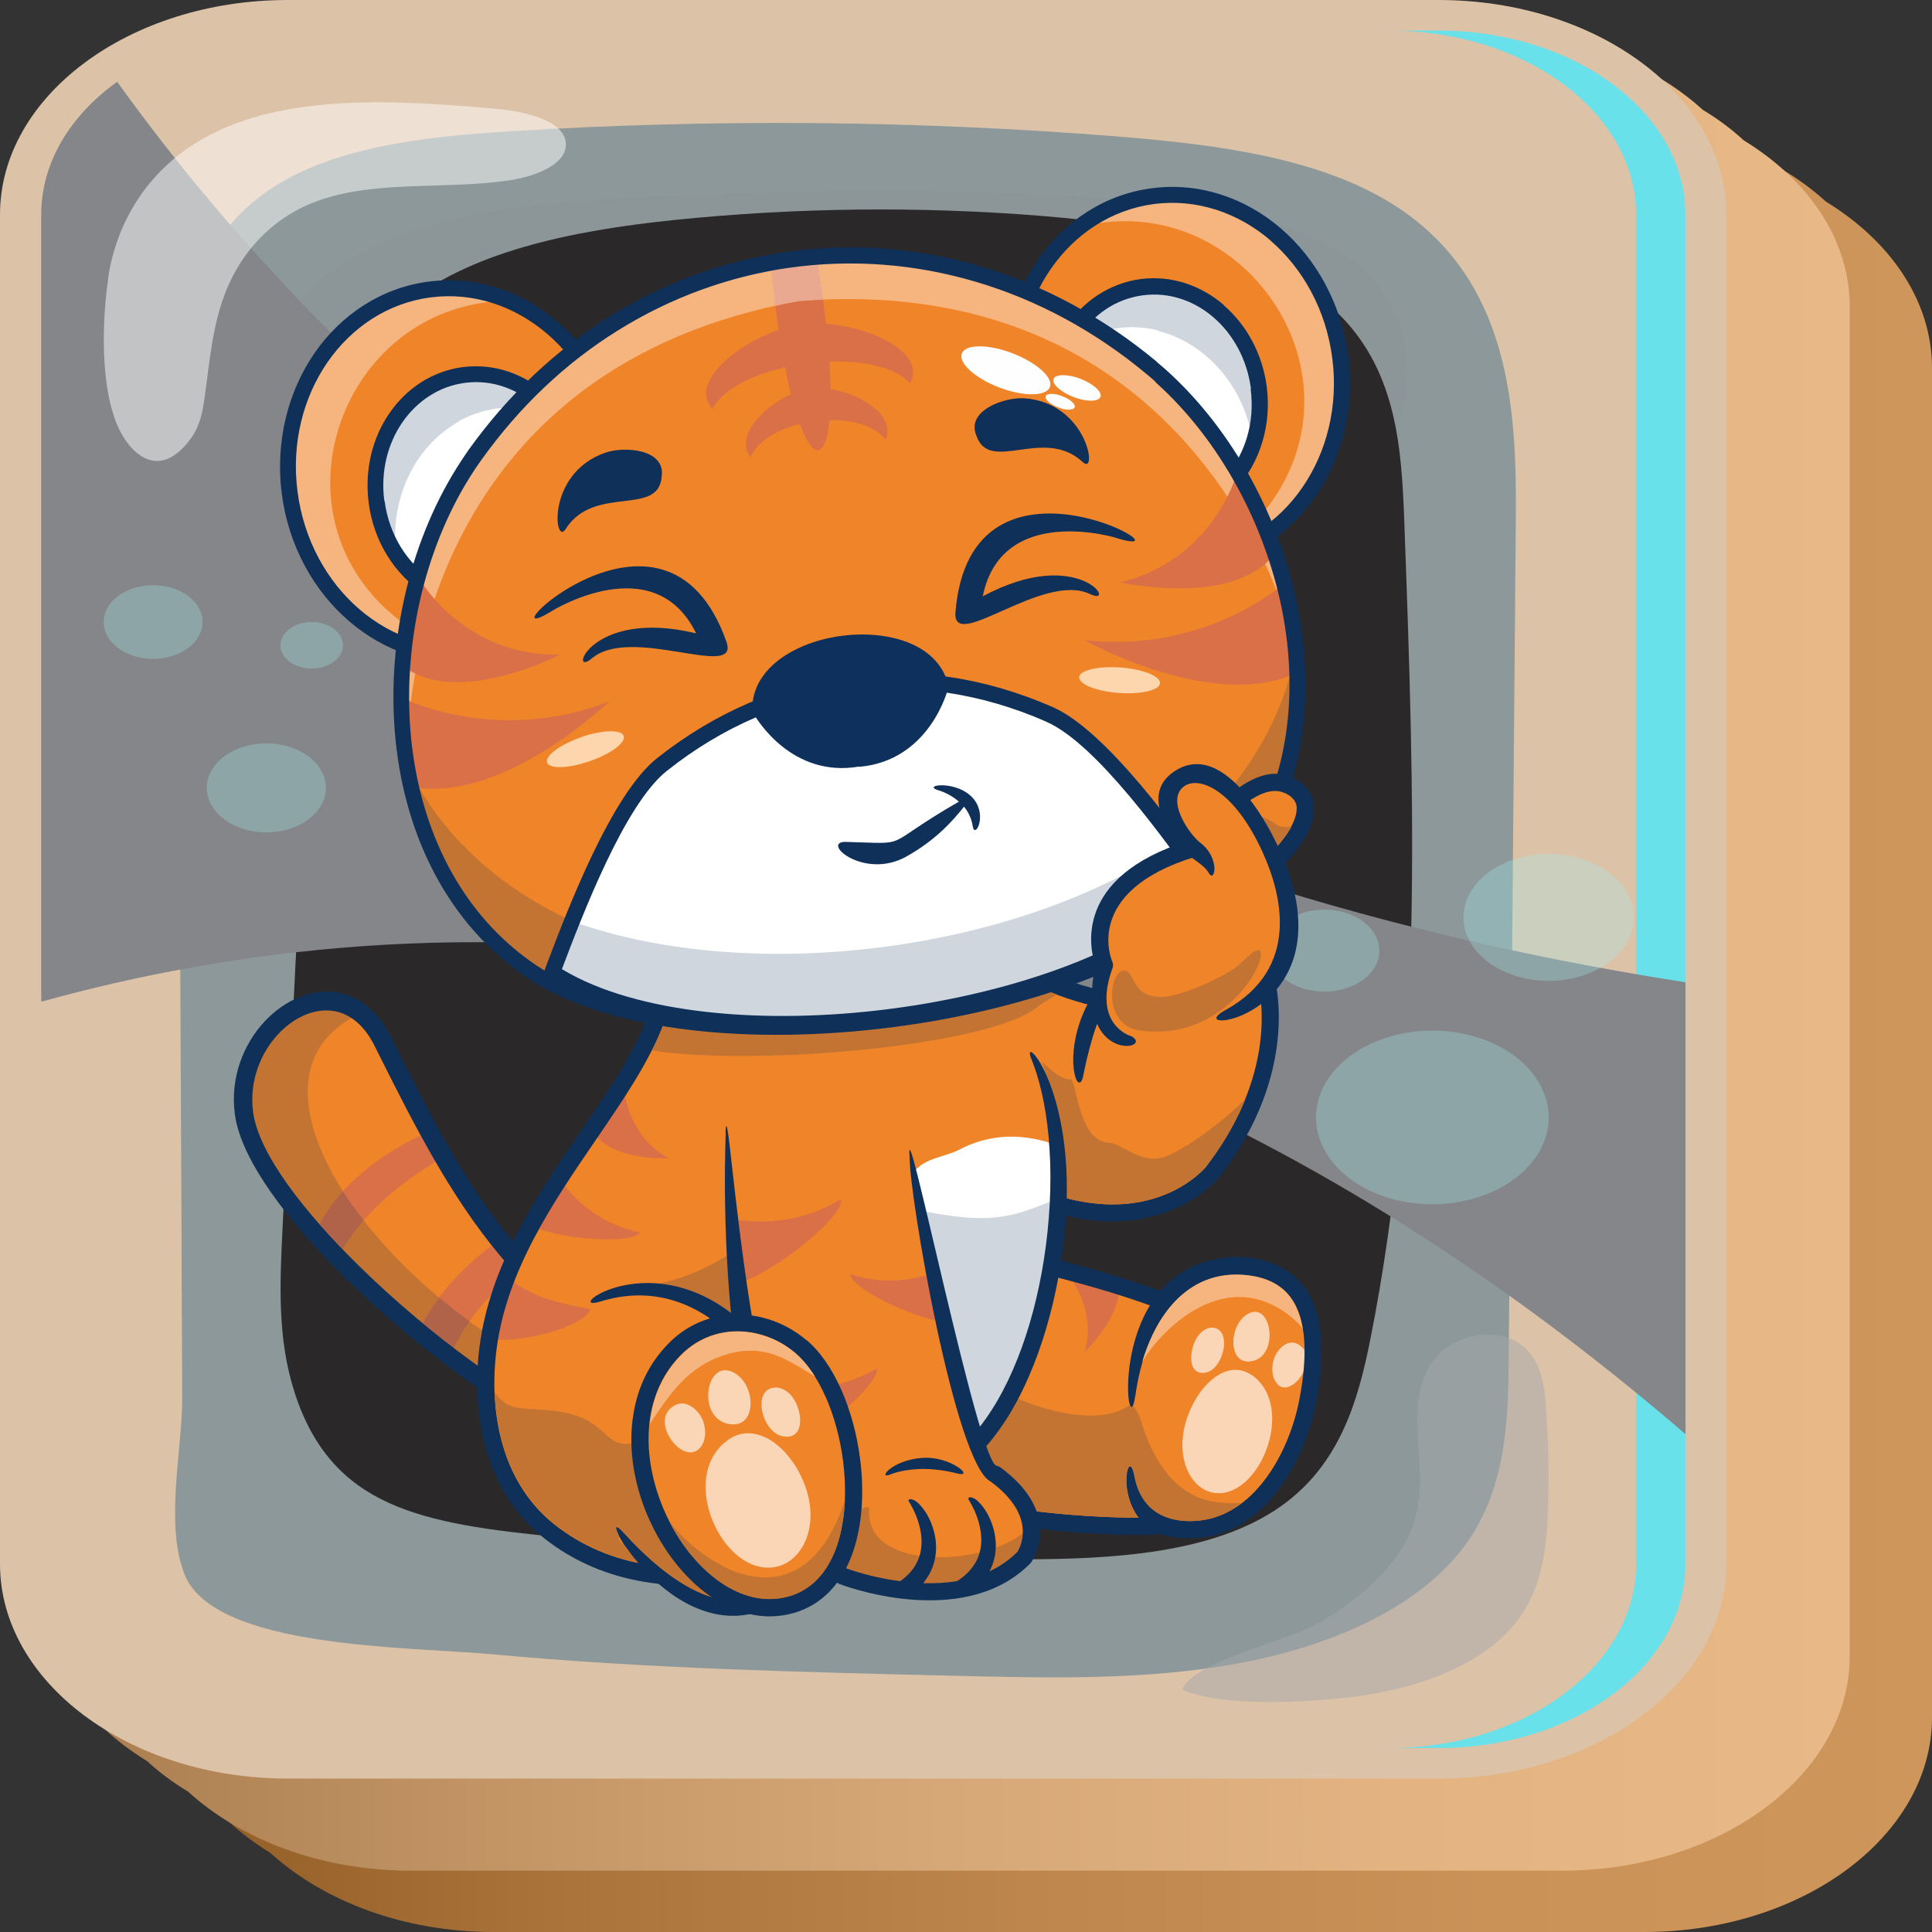 <?xml version="1.0" encoding="UTF-8"?>
<svg xmlns="http://www.w3.org/2000/svg" xmlns:xlink="http://www.w3.org/1999/xlink" viewBox="0 0 120 120">
  <rect x="0" y="0" width="120" height="120" fill="#333333" stroke="none"/>
  <defs>
    <style>
      .cls-1 {
        fill: url(#linear-gradient-2);
      }

      .cls-2 {
        fill: #f6b57f;
      }

      .cls-2, .cls-3, .cls-4, .cls-5, .cls-6, .cls-7, .cls-8, .cls-9, .cls-10, .cls-11, .cls-12, .cls-13, .cls-14 {
        fill-rule: evenodd;
      }

      .cls-15 {
        fill: #a7a9ac;
      }

      .cls-15, .cls-16 {
        opacity: .5;
      }

      .cls-15, .cls-17, .cls-18, .cls-19 {
        mix-blend-mode: overlay;
      }

      .cls-3, .cls-16 {
        fill: #fff;
      }

      .cls-20 {
        fill: #68e1eb;
      }

      .cls-20, .cls-21, .cls-22 {
        mix-blend-mode: multiply;
      }

      .cls-4 {
        fill: #fdd6ad;
      }

      .cls-23 {
        isolation: isolate;
      }

      .cls-21 {
        fill: #a4edf3;
      }

      .cls-5 {
        fill: #0d305c;
      }

      .cls-6 {
        fill: #cfd6de;
      }

      .cls-24, .cls-25 {
        fill: #2b2829;
      }

      .cls-24, .cls-26 {
        mix-blend-mode: screen;
      }

      .cls-17 {
        fill: #848689;
      }

      .cls-27 {
        fill: #dcc2a7;
      }

      .cls-7 {
        fill: #e9a991;
      }

      .cls-8 {
        fill: #da7047;
      }

      .cls-18 {
        fill: #8c9699;
      }

      .cls-22 {
        opacity: .3;
      }

      .cls-9 {
        fill: #c37332;
      }

      .cls-10 {
        fill: #fefefe;
      }

      .cls-11 {
        fill: #b1634a;
      }

      .cls-12 {
        fill: #fad6b7;
      }

      .cls-13 {
        fill: #f08429;
      }

      .cls-14 {
        fill: #0e3059;
      }

      .cls-28 {
        fill: url(#linear-gradient);
      }

      .cls-19 {
        fill: #8c9899;
      }
    </style>
    <linearGradient id="linear-gradient" x1="120" y1="63.81" x2="10.21" y2="63.81" gradientUnits="userSpaceOnUse">
      <stop offset="0" stop-color="#cf965b"/>
      <stop offset=".25" stop-color="#ca9257"/>
      <stop offset=".51" stop-color="#be864c"/>
      <stop offset=".78" stop-color="#a9733a"/>
      <stop offset="1" stop-color="#925d26"/>
    </linearGradient>
    <linearGradient id="linear-gradient-2" x1="114.89" y1="59.05" x2="2.55" y2="59.05" gradientUnits="userSpaceOnUse">
      <stop offset="0" stop-color="#e8b886"/>
      <stop offset=".25" stop-color="#e3b482"/>
      <stop offset=".5" stop-color="#d7a877"/>
      <stop offset=".76" stop-color="#c29464"/>
      <stop offset="1" stop-color="#a97c4e"/>
    </linearGradient>
  </defs>
  <g class="cls-23">
    <g id="_Слой_2" data-name="Слой 2">
      <g id="_Слой_1-2" data-name="Слой 1">
        <g>
          <g>
            <path class="cls-28" d="M113.42,12.53c-3.28-2.99-8.27-4.91-13.84-4.91H28.09c-9.85,0-17.87,5.98-17.87,13.33V104.76c0,4.16,2.57,7.88,6.58,10.33,3.28,2.99,8.27,4.91,13.84,4.91H102.13c9.85,0,17.87-5.98,17.87-13.33V22.86c0-4.16-2.57-7.88-6.58-10.33Z"/>
            <path class="cls-1" d="M108.31,8.72c-.76-.7-1.62-1.34-2.55-1.9-3.28-2.99-8.27-4.91-13.84-4.91H20.43C10.57,1.9,2.55,7.89,2.55,15.24V99.05c0,4.16,2.57,7.88,6.58,10.33,.76,.7,1.62,1.34,2.55,1.9,3.28,2.99,8.27,4.91,13.84,4.91H97.02c9.85,0,17.87-5.98,17.87-13.33V19.05c0-4.16-2.57-7.88-6.58-10.33Z"/>
            <path class="cls-27" d="M89.36,0H17.87C8.02,0,0,5.98,0,13.33V97.14c0,7.35,8.02,13.33,17.87,13.33H89.36c9.85,0,17.87-5.98,17.87-13.33V13.33c0-7.35-8.02-13.33-17.87-13.33Z"/>
          </g>
          <path class="cls-19" d="M11.04,26.88c-.03-5.35,.31-11.35,5.56-15,3.98-2.76,9.76-3.4,15.18-3.73,12.53-.78,25.17-.67,37.67,.33,6.19,.5,12.74,1.34,17.39,4.42,6.92,4.59,7.37,12.4,7.31,19.3-.15,17.33-.29,34.66-.44,51.98-.03,4.12-.14,8.46-2.89,12.03-2.89,3.76-8.35,6.1-13.99,7.12-5.64,1.03-11.53,.9-17.33,.76-9.66-.23-19.33-.45-28.93-1.34-5.24-.48-17.29-.34-19.11-4.97-1.24-3.15-.12-7.78-.14-11.07-.02-3.78-.04-7.56-.05-11.34-.04-7.56-.07-15.12-.11-22.68-.04-8.61-.08-17.22-.12-25.83Z"/>
          <path class="cls-18" d="M38.72,38.08c-6.1-.74-12.27-2.23-16.76-5.39-4.49-3.16-6.87-8.31-4.46-12.55,1.68-2.95,5.38-5.05,9.39-6.19,4.01-1.14,8.35-1.44,12.64-1.67,10.76-.56,21.6-.72,32.29,.32,4.16,.41,8.53,1.08,11.64,3.19,5.49,3.73,4.78,10.61,.75,15.26-9.99,11.57-30.04,8.9-45.49,7.03Z"/>
          <path class="cls-24" d="M18.29,86.46c-1.07-3.32-.91-6.78-.74-10.18,.69-14.15,1.39-28.3,2.08-42.45,.25-5.16,.73-10.77,5.27-14.67,4.12-3.54,10.69-4.84,16.92-5.49,7.57-.78,15.27-.87,22.87-.26,6.94,.56,14.43,1.99,18.56,6.19,3.51,3.56,3.8,8.28,3.97,12.69,.62,17.01,1.24,34.13-2.12,50.97-.75,3.74-1.88,7.72-5.56,10.31-4.21,2.96-10.56,3.29-16.35,3.28-9.48,0-18.97-.47-28.38-1.37-8.72-.83-14.21-1.86-16.52-9.01Z"/>
          <path class="cls-20" d="M89.36,1.9h-3.06c8.46,0,15.32,5.12,15.32,11.43V97.14c0,6.31-6.86,11.43-15.32,11.43h3.06c8.46,0,15.32-5.12,15.32-11.43V13.33c0-6.31-6.86-11.43-15.32-11.43Z"/>
          <path class="cls-15" d="M84.06,105.39c4.03-.48,8.04-2,10.11-4.63,1.6-2.04,1.88-4.5,1.97-6.86,.09-2.32,.04-4.64-.15-6.95-.13-1.52-.59-3.33-2.47-3.91-1.41-.43-3.1,.08-4.05,.97-.95,.89-1.29,2.05-1.39,3.19-.21,2.35,.47,4.73-.16,7.04-.72,2.66-3.15,4.93-6.05,6.58-2.13,1.2-7.73,2.34-8.45,4.14,2.69,1.08,7.58,.8,10.64,.43Z"/>
          <path class="cls-17" d="M7.28,5.08c-2.91,2.08-4.72,5.01-4.72,8.25V62.22c23.17-6.44,61.36-8.23,102.13,26.86v-28.07C50.37,52.59,21.36,24.7,7.28,5.08Z"/>
          <path class="cls-16" d="M6.71,17.31c.48-3.36,2.38-6.75,6.01-8.76,4.99-2.76,11.84-2.34,18.01-1.8,1.91,.17,4.34,.73,4.42,2.17,.06,1.25-1.81,2.02-3.45,2.27-4.12,.63-8.68-.07-12.36,1.44-2.67,1.09-4.37,3.18-5.26,5.34s-1.05,4.46-1.37,6.71c-.12,.87-.28,1.75-.83,2.52-2.02,2.8-3.85,.9-4.55-.69-1.12-2.53-.99-6.56-.61-9.2Z"/>
          <g class="cls-26">
            <path class="cls-25" d="M68.32,18.35c1.57,2.92-.33,6.23-4.24,7.4-3.91,1.17-8.35-.25-9.91-3.16-1.57-2.92,.33-6.23,4.24-7.4,3.91-1.17,8.35,.25,9.91,3.16Z"/>
            <ellipse class="cls-25" cx="77.52" cy="23.1" rx="4.1" ry="3.06"/>
            <path class="cls-25" d="M75.2,30.24c.7,1.31-.15,2.79-1.9,3.31-1.75,.52-3.74-.11-4.44-1.42-.7-1.31,.15-2.79,1.9-3.31,1.75-.52,3.74,.11,4.44,1.42Z"/>
          </g>
          <g class="cls-26">
            <path class="cls-25" d="M44.32,85.08c1.5,2.78-.32,5.95-4.05,7.06-3.73,1.12-7.97-.24-9.47-3.02-1.5-2.78,.32-5.95,4.05-7.06,3.73-1.12,7.97,.24,9.47,3.02Z"/>
            <path class="cls-25" d="M38.99,75.73c.41,.76-.09,1.63-1.11,1.93s-2.18-.06-2.59-.83c-.41-.76,.09-1.63,1.11-1.93,1.02-.31,2.18,.06,2.59,.83Z"/>
            <path class="cls-25" d="M28.69,77.81c.84,1.57-.18,3.35-2.28,3.97-2.1,.63-4.48-.13-5.33-1.7-.84-1.57,.18-3.35,2.28-3.97,2.1-.63,4.48,.13,5.33,1.7Z"/>
          </g>
          <g class="cls-22">
            <path class="cls-21" d="M95.67,67.4c1.49,2.76-.31,5.9-4.02,7.01-3.7,1.11-7.91-.23-9.39-3-1.49-2.76,.31-5.9,4.02-7.01,3.7-1.11,7.91,.23,9.39,3Z"/>
            <path class="cls-21" d="M101.1,55.51c1.09,2.02-.23,4.32-2.94,5.13-2.71,.81-5.79-.17-6.88-2.19-1.09-2.02,.23-4.32,2.94-5.13,2.71-.81,5.79,.17,6.88,2.19Z"/>
            <path class="cls-21" d="M85.43,58.1c.7,1.31-.15,2.79-1.9,3.31-1.75,.52-3.74-.11-4.44-1.42-.7-1.31,.15-2.79,1.9-3.31,1.75-.52,3.74,.11,4.44,1.42Z"/>
            <path class="cls-21" d="M19.98,47.91c.76,1.42-.16,3.02-2.06,3.59-1.9,.57-4.05-.12-4.81-1.54-.76-1.42,.16-3.02,2.06-3.59,1.9-.57,4.05,.12,4.81,1.54Z"/>
            <path class="cls-21" d="M21.16,39.54c.4,.74-.08,1.58-1.08,1.88-.99,.3-2.12-.06-2.52-.8-.4-.74,.08-1.58,1.08-1.88,.99-.3,2.12,.06,2.52,.8Z"/>
            <path class="cls-21" d="M12.36,37.78c.63,1.17-.13,2.51-1.71,2.98-1.57,.47-3.36-.1-3.99-1.27-.63-1.17,.13-2.51,1.71-2.98s3.36,.1,3.99,1.27Z"/>
          </g>
        </g>
      </g>
      <g id="_Слой_10" data-name="Слой 10">
        <g id="_Слой_12" data-name="Слой 12">
          <g>
            <path class="cls-13" d="M54.82,90.55l6.49-12.76s10.91,2.18,14.56,4.85c0,0,2.68,12.16-4.91,12.16,0,0-13.58,.16-16.15-4.25Z"/>
            <path class="cls-8" d="M66.48,79.34c.69,1.01,1.45,2.68,.91,4.6,0,0,2.07-1.92,2.13-3.92-.92-.28-1.94-.52-3.03-.68Z"/>
            <path class="cls-14" d="M54.34,90.3l6.49-12.76c.12-.23,.38-.34,.62-.27,.75,.15,11.12,2.29,14.73,4.94,.11,.08,.18,.2,.21,.32,0,.04,2.82,12.81-5.43,12.81h-.04c-.87,0-13.93,.02-16.56-4.52-.09-.16-.09-.35-.01-.51h0Zm7.26-11.92l-6.17,12.13c2.67,3.77,14.64,3.76,15.48,3.76,.02,0,.03,0,.05,0,6.38,0,4.73-9.78,4.43-11.32-3.29-2.26-11.85-4.15-13.79-4.56Z"/>
            <path class="cls-13" d="M69.93,91.75l.06-5.13s.99-7.78,6.37-7.99c5.24-.2,5.69,3.99,4.88,8.31-.71,3.81-3.35,8.32-7.64,8.06-1.39-.08-3.19-.71-3.67-3.25Z"/>
            <path class="cls-12" d="M77.74,85.41c-1.26-.89-2.85,.12-3.74,2-1.24,2.63-.24,5,1.33,5.3,1.38,.27,2.68-1,3.3-2.6,.65-1.66,.57-3.68-.88-4.71Z"/>
            <path class="cls-12" d="M77.89,84.51c1.62-.47,1.03-3.91-.51-2.82-1.11,.78-1.09,3.29,.51,2.82Z"/>
            <path class="cls-12" d="M74.57,82.79c-.71,.7-.96,2.72,.34,2.46,.63-.13,1.08-1,1.12-1.74,.02-.55-.19-1.02-.73-1.05-.27-.01-.54,.15-.73,.33Z"/>
            <path class="cls-12" d="M79.31,85.94c.66,.77,1.85-.48,1.85-1.52,0-.39-.17-.74-.58-.95-.6-.3-1.21,.29-1.43,.87-.17,.44-.21,1.16,.17,1.6Z"/>
            <path class="cls-14" d="M70.51,86.69c-.45,3.43-1.81-6.55,4.41-8.34,2.5-.72,5.52-.07,6.63,2.53,.72,1.67,.63,3.91,.21,6.15h0c-.41,2.2-1.44,4.62-3.04,6.31-1.54,1.63-3.34,2.37-5.58,2.17-4.32-.39-3.13-6.26-2.68-3.86,.33,1.75,1.39,2.71,3.18,2.82,1.74,.1,3.19-.66,4.32-1.85,1.45-1.53,2.39-3.75,2.76-5.77,.39-2.07,.48-4.09-.14-5.54-.46-1.08-1.36-1.85-2.9-2.07-4.42-.64-6.64,3.51-7.16,7.46Z"/>
            <path class="cls-9" d="M59.38,84.63c-.23-.19-.44-.39-.65-.61l-.03,.06-3.27,6.43c.12,.17,.25,.32,.4,.47,.13,.13,.27,.25,.42,.37,.31,.24,.65,.46,1.03,.66,.17,.09,.35,.18,.53,.26,.18,.08,.37,.16,.56,.24,.6,.24,1.25,.44,1.93,.61,.21,.05,.42,.11,.63,.16,.77,.18,1.56,.32,2.35,.44,.21,.03,.43,.06,.64,.09,.21,.03,.41,.05,.61,.08,2.84,.34,5.4,.38,6.18,.38-.58-.76-.77-1.71-.76-2.37,.01-.83,.31-1.22,.5-.25,.23,1.21,.81,2.05,1.74,2.48,.27,.13,.57,.22,.89,.28,.17,.03,.35,.05,.54,.06,.16,.01,.32,.01,.48,0,1.14-.04,2.14-.45,3-1.11-.45,0-1.07,.03-1.76-.1-.19-.03-.39-.08-.58-.14-.18-.06-.36-.12-.54-.21-1.07-.5-2.19-1.55-3.05-3.77-.23-.59-.46-1.6-.82-1.81-.06,.11-.12,.09-.17-.03-.04,0-.08,.02-.13,.05-.03,.02-.06,.04-.09,.06-1.95,1.13-5.22,.18-7.22-.74-.16-.07-.32-.15-.48-.23-.79-.38-1.53-.79-2.2-1.26-.24-.17-.48-.35-.7-.54Z"/>
            <g>
              <path class="cls-13" d="M50.36,84.17c-3.66,.22-2.83,.57-6.88,.23-10.5-.88-15.62-11.6-19.69-19.71-2.75-5.48-9.36-1.05-8.62,4.47,.8,6.03,14.07,17.17,20.02,19.57,11.44,4.6,19.65-2.75,15.17-4.55Z"/>
              <path class="cls-9" d="M21.85,63.22c.18-.1,.37-.2,.57-.29-3.11-2.45-7.89,1.48-7.26,6.22,.8,6.03,14.07,17.17,20.02,19.57,9.61,3.87,16.94-.7,16.39-3.33-.18,.12-.36,.24-.54,.35-2.02,1.25-4.26,1.83-6.59,1.9-.78,.02-1.57-.01-2.36-.1-1.86-.21-3.74-.7-5.59-1.41-.83-.32-1.64-.68-2.45-1.08-1.7-.84-3.35-1.85-4.89-2.98-.65-.47-1.28-.97-1.89-1.48-1.79-1.5-3.39-3.13-4.67-4.79-.47-.6-.9-1.21-1.29-1.81-2.79-4.38-3.22-8.64,.55-10.77Z"/>
              <path class="cls-8" d="M26.15,70.51c-2.23,1.08-4.89,2.85-6.29,5.53,.45,.51,.93,1.03,1.43,1.55,1.43-2.42,3.73-4.21,5.78-5.43-.32-.55-.63-1.1-.93-1.65Z"/>
              <path class="cls-8" d="M30.56,77.34c-1.49,1.14-3.21,2.77-4.3,4.83,.64,.53,1.28,1.04,1.92,1.53,.92-1.93,2.47-3.52,3.83-4.67-.51-.54-.99-1.11-1.46-1.7Z"/>
              <path class="cls-8" d="M35.59,82.16c-.9,1.43-1.79,3.16-2.29,5,.77,.43,1.48,.79,2.1,1.04,.12,.05,.24,.1,.36,.14,.45-1.8,1.24-3.49,2.05-4.89-.78-.38-1.52-.81-2.22-1.29Z"/>
              <path class="cls-8" d="M43.15,84.94c-.65,1.46-1.28,3.08-1.74,4.67,.89,.06,1.74,.05,2.54-.03,.34-1.66,.87-3.16,1.48-4.48-.51-.02-1.15-.06-1.99-.13-.1-.01-.19-.02-.29-.03Z"/>
              <path class="cls-11" d="M21.29,77.59c.38-.64,.82-1.24,1.3-1.79-.47-.6-.9-1.21-1.29-1.81-.56,.61-1.05,1.29-1.44,2.05,.45,.51,.93,1.03,1.43,1.55Z"/>
              <path class="cls-11" d="M26.8,81.27c-.17,.26-.33,.53-.48,.81-.02,.03-.03,.07-.05,.1,.14,.12,.29,.24,.44,.36,.5,.4,.99,.8,1.49,1.17,.28-.58,.61-1.12,.97-1.64-.17-.12-.34-.25-.51-.38-.17-.13-.34-.26-.51-.39-.17-.13-.34-.27-.5-.4-.12-.1-.25-.2-.37-.31-.16,.22-.32,.44-.47,.67Z"/>
              <path class="cls-11" d="M34.05,85.05c-.29,.68-.55,1.38-.75,2.1,.77,.43,1.48,.79,2.1,1.04,.12,.05,.24,.1,.36,.14,.19-.76,.44-1.5,.73-2.21-.83-.32-1.64-.68-2.45-1.08Z"/>
              <path class="cls-11" d="M42.09,87.54c-.25,.68-.48,1.38-.68,2.06,.89,.06,1.74,.05,2.54-.03,.13-.67,.3-1.32,.5-1.94-.78,.02-1.57-.01-2.36-.1Z"/>
              <path class="cls-14" d="M50.29,83.6c-1.27,.08-1.99,.17-2.58,.24-1.05,.13-1.59,.2-4.19-.02-9.92-.83-14.95-10.88-18.92-18.78l-.31-.62c-.8-1.6-1.93-2.45-3.13-2.73-.84-.19-1.71-.1-2.53,.23-.8,.31-1.55,.84-2.19,1.52-1.32,1.41-2.16,3.51-1.85,5.78,.38,2.85,3.32,6.7,7,10.3,4.46,4.36,10.03,8.38,13.38,9.72,6.32,2.54,11.72,1.53,14.66-.24,.8-.48,1.43-1.03,1.85-1.58,.47-.61,.71-1.24,.69-1.83-.03-.83-.54-1.54-1.6-1.96-.09-.04-.19-.05-.28-.04h0Zm-2.43,1.38c.55-.07,1.24-.16,2.4-.23,.51,.24,.76,.55,.77,.9,.01,.32-.14,.69-.45,1.09-.35,.44-.87,.89-1.55,1.3-2.7,1.63-7.71,2.55-13.64,.16-3.22-1.29-8.64-5.22-13-9.48-3.52-3.44-6.32-7.07-6.67-9.64-.25-1.9,.45-3.66,1.55-4.84,.52-.56,1.13-.99,1.77-1.24,.62-.24,1.25-.31,1.86-.17,.88,.2,1.73,.86,2.36,2.12l.31,.62c4.09,8.15,9.28,18.52,19.85,19.41,2.71,.23,3.29,.15,4.43,.01Z"/>
            </g>
            <path class="cls-13" d="M60.18,72.14l-.71-14.29s8.62,6.55,15.17,3.87l3.98-.98s1.74,5.56-3.33,12.11c0,0-4.96,6.06-15.11-.71Z"/>
            <path class="cls-14" d="M59.64,72.12l-.7-14.25c-.02-.29,.21-.54,.51-.56,.14,0,.27,.04,.36,.12,.44,.33,8.52,6.28,14.62,3.79,.03-.01,.06-.02,.1-.03l3.95-.98c.28-.07,.56,.09,.64,.36,0,.02,1.83,5.82-3.42,12.59l-.02,.02s-5.26,6.42-15.81-.61c-.16-.1-.24-.28-.24-.46h0Zm.41-13.22l.64,12.94c9.47,6.18,14.05,.82,14.18,.67,4.01-5.18,3.61-9.67,3.34-11.12l-3.42,.84c-5.51,2.22-12.32-1.72-14.74-3.32Z"/>
            <path class="cls-9" d="M66.48,67.04c-.57,.02-1.21-.58-1.77-1.1-.13-.12-.25-.23-.37-.34,.17,.21,.38,.55,.59,1.02,.67,1.42,1.42,4.03,1.34,7.81,5.7,1.47,8.5-1.8,8.61-1.92,1.16-1.5,1.95-2.93,2.48-4.26-1.43,1.46-3.79,3.16-5.01,3.6-1.46,.52-2.68-.84-3.46-.87-1.95-.07-2-3.95-2.41-3.94Z"/>
            <path class="cls-13" d="M59.32,53.7l-18.87,3c4.39,8.18-8.67,15.63-10.13,27.04-.53,4.13,.38,8.65,3.8,11.36,7.95,6.29,20.79,.99,26.67-5.56,4.83-5.38,6.32-17.68,3.77-24,0,0-2.4-8.73-5.24-11.84Z"/>
            <path class="cls-13" d="M48.31,73.99c4.99,.71,10.85,.93,16.92-.22l.09-.02v.09c-.02,.72-.06,1.45-.13,2.18-.06,.73-.16,1.46-.27,2.19-.35,2.24-.92,4.43-1.72,6.37-.73,1.81-1.66,3.41-2.76,4.64-1.63,1.81-3.8,3.52-6.24,4.92-2.32,1.32-4.9,2.34-7.5,2.89-2.29,.48-4.6,.58-6.79,.17-1.98-.37-3.86-1.16-5.51-2.47-.73-.58-1.35-1.25-1.85-1.99-.54-.78-.95-1.64-1.25-2.55-.33-.98-.53-2.01-.61-3.06-.09-1.12-.06-2.25,.09-3.35,.3-2.36,1.12-4.57,2.19-6.65,1.06-2.08,2.37-4.03,3.64-5.89l.03-.05,.05,.02c2.54,.84,6.64,2.05,11.63,2.76Z"/>
            <path class="cls-9" d="M52.25,86.31c.58,1.31,.99,2.83,1.18,4.36,.16,1.29,.17,2.59,0,3.81,1.03-.54,2.02-1.15,2.95-1.8,.16-.11,.31-.22,.46-.33,.15-.11,.3-.22,.45-.34,.32-.24,.63-.49,.93-.75,.21-.18,.42-.36,.62-.54,.48-.43,.93-.88,1.35-1.33,.07-.08,.14-.15,.2-.23,.02-.02,.04-.05,.06-.07,.18-.2,.35-.42,.52-.64,.47-.62,.9-1.3,1.3-2.05,1.12-2.11,1.94-4.67,2.43-7.33,.03-.17,.06-.35,.09-.52,.02-.12,.04-.24,.06-.36,.01-.06,.02-.11,.03-.16,.14-.94,.24-1.88,.31-2.82,.01-.18,.02-.37,.03-.55,0-.01,0-.02,0-.03-.02,0-.03,.01-.05,.02-.25,.12-.49,.22-.73,.31-2.24,.88-3.89,.84-6.75,.31-.16-.03-.32-.06-.49-.09-.07-.01-.13-.03-.2-.04-.23-.05-.47-.09-.72-.14-3.15-.64-2.02-.31-4.84-.42-1.72-.07-3.25,1.33-5.24,2.72-.21,.15-.44,.3-.66,.45-.09,.06-.18,.11-.27,.17-1.22,.76-2.62,1.45-4.32,1.79,1.38,.13,2.96,.66,4.56,1.92,0,0,.02,0,.02,0,.05,0,.1,0,.15,0h.18c.32,0,.65,.03,.98,.09,1.16,.2,2.28,.7,3.23,1.51,.86,.72,1.59,1.8,2.16,3.08Z"/>
            <path class="cls-2" d="M70.96,84.57c.37-.66,1.26-1.8,2.46-2.69,.16-.12,.33-.24,.51-.35,.18-.12,.37-.22,.56-.32,1.28-.66,2.79-.94,4.35-.25,1.24,.55,2,1.42,2.07,1.57-.07-.44-.18-.86-.35-1.23-.46-1.08-1.36-1.85-2.9-2.07-1.88-.27-3.36,.33-4.48,1.4-.14,.13-.27,.27-.39,.41-.12,.14-.24,.28-.35,.43-.66,.89-1.15,1.96-1.49,3.1Z"/>
            <path class="cls-13" d="M39.23,79.93l1.96,17.45c-2.36,.62-7.07-2.29-7.07-2.29-6.84-5.51-3.73-13.51,5.11-15.17Z"/>
            <path class="cls-9" d="M63.77,62.98c.28-.15,.52-.31,.71-.47,.17-.14,.7-.44,1.16-.74-.7-.26-1.36-.55-1.99-.84-.25-.12-.49-.23-.72-.35,0,0,0,0-.01,0-.03-.07-.05-.14-.08-.21-.04-.1-.07-.19-.11-.29-.03-.09-.07-.17-.1-.26-.1-.26-.21-.52-.31-.78-.05-.13-.1-.25-.16-.38-.82-1.94-1.8-3.83-2.84-4.97l-18.32,2.91c.56,1.09,.83,2.17,.88,3.23,.02,.51,0,1.03-.08,1.55-.01,.09-.03,.18-.04,.27-.01,.09-.03,.17-.05,.26-.03,.17-.08,.35-.12,.52-.24,.93-.62,1.87-1.1,2.81,4.35,.71,13,.31,18.78-.87,.18-.04,.35-.07,.53-.11,.18-.04,.36-.08,.53-.12,1.43-.34,2.63-.73,3.45-1.17Z"/>
            <path class="cls-3" d="M65.17,70.97c-1.65-.51-3.17-.47-4.52-.02-.18,.06-.35,.13-.53,.2-.18,.08-.35,.16-.52,.25-.89,.46-2.04,.5-2.74,1.28-2.37,2.62-4.04,11.65-1.28,15.82,.72,1.09,1.68,2,2.91,2.66,.71-.62,1.37-1.25,1.95-1.91,1.1-1.22,2.03-2.83,2.76-4.64,.79-1.95,1.37-4.14,1.72-6.37,.78-4.97,.56-3.22,.24-7.26Z"/>
            <path class="cls-6" d="M65.26,74.63c-.37,.13-.63,.24-.89,.34-2.24,.88-3.89,.84-6.75,.31-.16-.03-.32-.06-.49-.09-.07-.01-.13-.03-.2-.04-.23-.05-.47-.09-.71-.14-.27-.06-.51-.1-.72-.14-1.57,3.78-2.21,10.27,.01,13.62,.72,1.09,1.68,2,2.91,2.66h0c.72-.62,1.37-1.25,1.96-1.91,1.1-1.22,2.02-2.83,2.76-4.64,.79-1.95,1.37-4.14,1.72-6.37,.32-2.06,.47-2.96,.4-3.59Z"/>
            <path class="cls-8" d="M38.8,68c.24,1.2,.91,2.98,2.74,3.94,0,0-3.36,.21-4.67-1.55,.6-.85,1.25-1.65,1.93-2.38Z"/>
            <path class="cls-8" d="M32.99,76.09c1.19,.79,6.2,1.29,6.74,.46-2.36-.5-3.85-1.85-4.73-3-.62,.88-1.28,1.75-2.02,2.53Z"/>
            <path class="cls-8" d="M30.15,83.1c1.66,.5,6.18-.64,6.52-1.79-2.59-.48-3.63-.84-5.05-1.87-.43,1.24-.88,2.48-1.48,3.66Z"/>
            <path class="cls-14" d="M39.97,56.96c-.14-.26-.04-.58,.22-.72,.26-.14,.58-.04,.72,.22,2.6,4.84-.45,9.29-3.9,14.34-2.64,3.86-5.54,8.09-6.17,13.02-.27,2.13-.15,4.36,.52,6.37,.58,1.74,1.58,3.31,3.08,4.5,3.45,2.73,7.89,3.18,12.24,2.28,5.34-1.12,10.55-4.26,13.7-7.78,2.27-2.53,3.79-6.67,4.46-10.97,.72-4.58,.49-9.31-.79-12.47-.72-1.81,3.45,2.41,1.85,12.64-.7,4.49-2.3,8.83-4.72,11.52-3.29,3.66-8.71,6.95-14.28,8.11-4.64,.97-9.38,.47-13.12-2.49-1.68-1.33-2.79-3.08-3.43-5-.73-2.17-.86-4.57-.57-6.85,.66-5.19,3.63-9.53,6.34-13.49,3.26-4.76,6.14-8.96,3.84-13.23Z"/>
            <g>
              <g>
                <g>
                  <g>
                    <path class="cls-13" d="M26.69,17.98c-5.61,.72-9.51,6.38-8.7,12.62,.81,6.25,6.01,10.72,11.62,10,5.61-.73,9.51-6.38,8.7-12.62-.81-6.25-6.01-10.72-11.62-10Z"/>
                    <path class="cls-2" d="M31.55,18.69c-9.66,.09-14.59,11.81-8.08,18.64,.26,.28,.55,.54,.85,.8,.13,.11,.26,.22,.39,.32,.16,.13,.32,.25,.49,.37,.27,.19,.54,.38,.84,.55,.7,.43,1.47,.81,2.32,1.16-.86-.03-1.71-.18-2.52-.44-.28-.09-.55-.19-.81-.3-.17-.08-.34-.15-.51-.24-.14-.07-.29-.15-.43-.23-.31-.18-.62-.37-.92-.58-.27-.19-.53-.39-.79-.61-2.09-1.79-3.58-4.46-3.98-7.58-.4-3.11,.36-6.07,1.92-8.34,1.54-2.24,3.86-3.8,6.59-4.15,1.61-.21,3.2,.03,4.64,.62Z"/>
                    <path class="cls-14" d="M26.63,17.49c-2.95,.38-5.45,2.06-7.1,4.45-1.64,2.38-2.44,5.48-2.03,8.72,.42,3.25,1.99,6.04,4.18,7.92,2.21,1.9,5.05,2.88,8,2.5,2.95-.38,5.45-2.06,7.1-4.45,1.64-2.38,2.45-5.48,2.03-8.72-.42-3.25-1.99-6.04-4.18-7.92-2.21-1.9-5.04-2.88-8-2.5h0Zm-6.29,5.01c1.5-2.17,3.76-3.69,6.42-4.03,2.66-.34,5.23,.55,7.23,2.27,2.02,1.73,3.46,4.3,3.84,7.3,.39,3-.35,5.85-1.86,8.04-1.5,2.17-3.76,3.69-6.42,4.03-2.66,.34-5.23-.55-7.23-2.27-2.01-1.73-3.45-4.3-3.84-7.3-.39-3,.35-5.85,1.86-8.04Z"/>
                  </g>
                  <g>
                    <path class="cls-3" d="M23.37,31.17c-.5-3.9,1.93-7.43,5.43-7.88,1.85-.24,3.63,.43,4.97,1.68,.14,.13,.28,.27,.41,.42,.01,.01,.03,.03,.04,.05,.12,.13,.23,.27,.33,.4,.24,.31,.46,.65,.65,1.01,.43,.8,.73,1.71,.85,2.68,.21,1.6-.08,3.14-.73,4.42-.85,1.67-2.31,2.92-4.1,3.35-.19,.05-.39,.08-.59,.11-.87,.11-1.72,.03-2.51-.23-.14-.05-.28-.1-.42-.15-.1-.04-.21-.09-.31-.13-.08-.04-.16-.08-.24-.12-.18-.1-.37-.2-.54-.32-1.69-1.09-2.93-3-3.23-5.29Z"/>
                    <path class="cls-6" d="M28.54,26.16c-2.25,1.23-3.77,3.69-3.98,6.53-.04,.59-.03,1.19,.05,1.81-.16-.27-.31-.56-.44-.86-.3-.68-.51-1.42-.61-2.21-.26-1.99,.23-3.87,1.22-5.31,.97-1.41,2.42-2.39,4.13-2.61,.64-.08,1.27-.06,1.88,.07,.23,.05,.46,.11,.68,.18,.16,.06,.32,.12,.47,.18,.34,.15,.67,.33,.99,.54,.3,.2,.59,.43,.86,.68,.05,.05,.12,.11,.21,.21,.09,.09,.16,.16,.2,.21l.02,.02h0l.02,.02c.05,.06,.1,.11,.14,.16,.01,.02,.02,.03,.03,.04,.01,.02,.02,.03,.04,.05-.04-.02-.08-.03-.12-.05-.71-.29-1.46-.46-2.24-.5-.39-.02-.79,0-1.2,.05-.12,.02-.24,.03-.36,.06-.71,.13-1.39,.38-2.01,.71Z"/>
                    <path class="cls-14" d="M23.87,31.11c-.24-1.83,.21-3.56,1.13-4.89,.91-1.31,2.27-2.23,3.88-2.44,.83-.11,1.65-.02,2.41,.24,.79,.27,1.53,.72,2.16,1.31,.05,.05,.12,.12,.2,.19,.07,.08,.13,.14,.18,.2l.04,.05c.06,.06,.11,.13,.16,.18,.05,.06,.1,.12,.15,.19,.11,.15,.22,.3,.32,.46,.1,.16,.2,.32,.28,.48,.21,.38,.38,.79,.51,1.21,.13,.41,.23,.84,.29,1.3,.1,.74,.08,1.46-.03,2.14-.12,.71-.34,1.38-.65,1.99-.4,.79-.95,1.47-1.6,2.01-.63,.52-1.37,.89-2.18,1.08-.09,.02-.18,.04-.27,.06-.08,.01-.17,.03-.27,.04-.4,.05-.79,.06-1.16,.02-.39-.03-.77-.11-1.14-.23-.08-.02-.15-.05-.19-.06h0c-.09-.03-.15-.06-.19-.07l-.14-.06c-.06-.03-.11-.05-.14-.06l-.11-.05-.11-.06c-.08-.04-.16-.09-.25-.14-.08-.05-.16-.1-.25-.15-.8-.52-1.49-1.23-2.02-2.09-.5-.83-.86-1.8-.99-2.85h0Zm.32-5.45c-1.05,1.52-1.56,3.5-1.29,5.57,.15,1.19,.55,2.29,1.13,3.24,.6,.99,1.4,1.81,2.32,2.4,.09,.06,.19,.12,.29,.18,.09,.05,.19,.11,.29,.16l.13,.06,.13,.06c.07,.03,.12,.06,.17,.08,.04,.02,.1,.04,.17,.07,.1,.04,.17,.07,.23,.09h0c.09,.03,.17,.06,.23,.08,.43,.14,.88,.23,1.35,.27,.46,.04,.92,.03,1.37-.02,.09-.01,.2-.03,.32-.05,.11-.02,.21-.04,.32-.07,.96-.23,1.83-.67,2.58-1.28,.76-.62,1.39-1.42,1.85-2.32,.35-.7,.61-1.47,.74-2.28,.13-.78,.15-1.6,.04-2.43-.06-.5-.18-1-.33-1.47-.16-.49-.35-.95-.58-1.38-.1-.19-.21-.38-.32-.55-.12-.18-.24-.35-.37-.52-.05-.07-.11-.14-.17-.22-.07-.08-.13-.15-.18-.21l-.04-.05c-.08-.09-.15-.17-.22-.23-.06-.06-.14-.14-.23-.22-.73-.69-1.59-1.21-2.52-1.53-.9-.31-1.87-.41-2.85-.29-1.9,.25-3.5,1.32-4.56,2.86Z"/>
                  </g>
                </g>
                <g>
                  <g>
                    <path class="cls-13" d="M71.62,12.18c5.61-.73,10.82,3.75,11.62,10,.81,6.25-3.09,11.9-8.7,12.62-5.61,.73-10.82-3.75-11.62-10-.81-6.25,3.09-11.9,8.7-12.62Z"/>
                    <path class="cls-2" d="M67.11,14.09c9.36-2.37,17.12,7.72,12.56,15.98-.18,.34-.39,.67-.61,.99-.1,.14-.2,.28-.3,.41-.12,.16-.25,.32-.38,.48-.21,.25-.43,.5-.67,.75-.57,.59-1.22,1.16-1.95,1.71,.83-.25,1.61-.61,2.33-1.07,.24-.16,.48-.32,.71-.5,.15-.12,.29-.23,.43-.36,.12-.11,.24-.22,.36-.33,.26-.25,.51-.52,.74-.8,.21-.25,.42-.52,.61-.79,1.56-2.26,2.33-5.22,1.92-8.34-.4-3.12-1.9-5.78-3.98-7.58-2.06-1.77-4.7-2.69-7.43-2.34-1.61,.21-3.08,.84-4.33,1.78Z"/>
                    <path class="cls-14" d="M71.56,11.69c2.95-.38,5.79,.6,8,2.5,2.19,1.89,3.76,4.68,4.18,7.92,.42,3.25-.39,6.34-2.03,8.72-1.65,2.4-4.15,4.07-7.1,4.45-2.95,.38-5.79-.6-8-2.5-2.19-1.88-3.76-4.67-4.18-7.92-.42-3.25,.38-6.34,2.03-8.72,1.65-2.4,4.15-4.07,7.1-4.45h0Zm7.36,3.25c-2-1.72-4.57-2.61-7.23-2.27-2.66,.35-4.92,1.86-6.42,4.03-1.51,2.18-2.25,5.04-1.86,8.04,.39,3,1.83,5.57,3.84,7.3,2,1.72,4.57,2.61,7.23,2.27,2.66-.35,4.92-1.86,6.41-4.03,1.51-2.19,2.25-5.04,1.86-8.04-.39-3-1.83-5.57-3.84-7.3Z"/>
                  </g>
                  <g>
                    <path class="cls-3" d="M78.19,24.09c-.5-3.9-3.75-6.69-7.26-6.24-1.85,.24-3.4,1.33-4.38,2.89-.1,.16-.2,.34-.29,.51-.01,.02-.02,.03-.03,.05-.08,.16-.15,.31-.22,.48-.15,.36-.28,.74-.37,1.14-.21,.88-.27,1.84-.14,2.81,.21,1.6,.87,3.01,1.83,4.09,1.24,1.4,2.98,2.24,4.82,2.19,.2,0,.4-.02,.6-.05,.87-.11,1.67-.41,2.37-.86,.12-.08,.24-.16,.36-.25,.09-.07,.18-.14,.27-.21,.07-.06,.14-.11,.2-.17,.16-.14,.3-.29,.44-.44,1.35-1.48,2.07-3.65,1.78-5.94Z"/>
                    <path class="cls-6" d="M71.92,20.55c2.49,.62,4.59,2.61,5.51,5.3,.19,.56,.33,1.15,.41,1.76,.09-.31,.16-.62,.21-.95,.12-.73,.13-1.5,.03-2.29-.26-1.99-1.21-3.69-2.53-4.82-1.29-1.11-2.95-1.69-4.66-1.47-.64,.08-1.24,.27-1.8,.54-.21,.11-.41,.22-.61,.35-.14,.09-.28,.19-.41,.3-.29,.23-.57,.49-.82,.77-.24,.27-.46,.57-.65,.88-.03,.05-.09,.14-.15,.25-.06,.11-.11,.2-.14,.26v.02s-.01,0-.01,0l-.02,.03c-.03,.07-.06,.13-.09,.19,0,.02-.02,.03-.02,.05,0,.02-.02,.03-.02,.05,.03-.03,.07-.05,.1-.08,.61-.46,1.29-.81,2.03-1.05,.38-.12,.77-.21,1.17-.26,.12-.02,.24-.03,.36-.04,.72-.05,1.44,.01,2.12,.18Z"/>
                    <path class="cls-14" d="M77.7,24.15c-.24-1.83-1.11-3.39-2.33-4.44-1.21-1.04-2.76-1.58-4.37-1.37-.83,.11-1.6,.4-2.27,.84-.7,.46-1.3,1.08-1.76,1.82-.04,.06-.09,.14-.14,.24-.05,.09-.09,.17-.13,.24l-.03,.05c-.04,.08-.08,.15-.11,.22-.03,.07-.06,.14-.1,.23-.07,.17-.14,.34-.19,.52-.06,.18-.11,.36-.15,.54-.1,.42-.16,.86-.19,1.3-.02,.43,0,.88,.05,1.33,.1,.74,.29,1.43,.58,2.07,.29,.65,.68,1.25,1.13,1.76,.59,.66,1.29,1.18,2.06,1.53,.74,.34,1.55,.52,2.38,.5,.09,0,.18,0,.28-.02,.08,0,.17-.01,.27-.03,.4-.05,.77-.14,1.13-.27,.36-.13,.72-.31,1.05-.51,.07-.05,.13-.08,.17-.11h0c.08-.05,.13-.09,.17-.12l.12-.09c.05-.04,.09-.08,.12-.1l.09-.08,.09-.08c.07-.06,.14-.13,.21-.2,.07-.06,.13-.13,.2-.21,.64-.7,1.13-1.57,1.42-2.54,.28-.93,.37-1.95,.23-3.01h0Zm-1.69-5.19c1.4,1.21,2.4,2.99,2.67,5.06,.15,1.19,.05,2.36-.27,3.42-.33,1.11-.89,2.1-1.63,2.92-.08,.08-.16,.16-.24,.24-.08,.08-.16,.15-.24,.23l-.11,.09-.11,.09c-.06,.05-.11,.09-.14,.12-.03,.03-.08,.06-.14,.11-.08,.06-.15,.11-.2,.14h0c-.08,.05-.15,.1-.2,.13-.38,.24-.8,.45-1.24,.61-.43,.16-.88,.27-1.33,.32-.09,.01-.2,.02-.32,.03-.11,0-.22,.01-.33,.02-.99,.02-1.94-.18-2.82-.58-.9-.41-1.71-1.02-2.38-1.78-.52-.59-.96-1.27-1.3-2.02-.32-.72-.55-1.51-.66-2.34-.07-.5-.08-1.01-.06-1.51,.03-.51,.1-1.01,.21-1.48,.05-.21,.11-.42,.17-.62,.07-.2,.14-.4,.22-.6,.03-.08,.07-.17,.11-.26,.04-.09,.08-.18,.12-.25l.03-.06c.05-.11,.1-.2,.15-.28,.04-.08,.1-.17,.16-.27,.53-.85,1.23-1.57,2.05-2.11,.8-.52,1.7-.87,2.68-1,1.9-.24,3.72,.39,5.14,1.6Z"/>
                  </g>
                </g>
              </g>
              <path class="cls-13" d="M71.53,22.85c8.74,7.28,12.82,22.86,4.63,32.01-7.8,8.71-33.24,12-42.99,5.56-10.24-6.77-10.27-22.87-3.66-32.14,4.95-6.94,11.96-11.06,19.4-12.13,8.23-1.18,16.28,1.41,22.63,6.7Z"/>
              <path class="cls-2" d="M25.31,46.1c.14-4.16,2-23.35,24.32-27.41,5.59-.43,10.21,.35,14.01,1.83,11.58,4.5,15.58,15.5,16.48,18.5-.02-.12-.04-.25-.06-.37-1.02-5.72-3.98-11.23-8.04-14.9-.17-.16-.36-.32-.56-.49-2.47-2.08-5.2-3.74-8.1-4.93-.87-.36-1.74-.67-2.64-.94-3.76-1.13-7.74-1.46-11.76-.88-3.75,.54-7.4,1.87-10.72,3.97-3.21,2.02-6.12,4.75-8.54,8.18-.15,.21-.29,.42-.42,.61-3,4.58-4.46,10.66-3.99,16.45,.01,.12,.02,.25,.03,.37Z"/>
              <path class="cls-3" d="M65.19,44.38c-8.27-3.62-17.01-2.5-24.09,3.11-2.85,2.26-5.63,9.81-6.81,12.91,9.42,6.08,33.2,3,40.77-5.27-1.93-2.69-6.54-9.29-9.87-10.75Z"/>
              <path class="cls-9" d="M68.6,55.37c-14.21,7.85-36.53,6.26-43.31-7.82,.87,5.17,3.4,9.91,7.88,12.86,.57,.38,1.19,.72,1.86,1.03,5.19,2.13,12.83,2.54,20.33,1.57,4.92-.64,9.76-1.87,13.77-3.59,2.09-.9,3.96-1.94,5.49-3.1,.57-.47,1.09-.96,1.54-1.47,3.58-3.99,4.81-9.21,4.34-14.43-1.27,6.53-5.85,11.6-11.9,14.94Z"/>
              <path class="cls-6" d="M35.58,57.23c-.5,1.21-.93,2.35-1.28,3.26,4.89,2.74,13.05,3.38,21.03,2.35,4.96-.64,9.81-1.92,13.75-3.73,2.4-1.11,4.46-2.41,5.99-3.89-.57-.79-1.27-1.78-2.06-2.82-9.83,6.72-26.3,8.81-37.43,4.84Z"/>
              <g>
                <g>
                  <path class="cls-8" d="M76.73,29.66s-1.51,5.17-7.16,6.51c0,0,6.76,1.52,9.44-1.58l-2.28-4.92Z"/>
                  <path class="cls-8" d="M80.17,35.9s-4.91,4.74-12.82,3.86c0,0,7.67,4.3,12.85,2.17l-.03-6.02Z"/>
                </g>
                <g>
                  <path class="cls-8" d="M26.21,36.19s2.77,4.61,8.58,4.47c0,0-6.15,3.18-9.53,.87l.96-5.34Z"/>
                  <path class="cls-8" d="M24.46,43.1s5.95,3.34,13.38,.47c0,0-6.32,6.1-11.88,5.36l-1.5-5.83Z"/>
                </g>
              </g>
              <path class="cls-10" d="M62.88,21.94c1.51,.58,2.56,1.52,2.33,2.1-.22,.59-1.63,.6-3.14,.03-1.51-.58-2.55-1.52-2.33-2.11,.22-.59,1.63-.6,3.14-.02Z"/>
              <path class="cls-10" d="M67.11,23.53c.8,.31,1.36,.81,1.24,1.12-.12,.31-.87,.32-1.67,.01-.8-.31-1.36-.81-1.24-1.12,.12-.31,.87-.32,1.68-.01Z"/>
              <path class="cls-10" d="M65.98,24.61c.5,.19,.84,.5,.77,.69-.08,.19-.54,.2-1.03,0-.5-.19-.84-.5-.77-.69,.07-.19,.54-.2,1.03,0Z"/>
              <path class="cls-14" d="M65,44.83c-4.05-1.78-8.22-2.39-12.23-1.87-4.02,.52-7.89,2.17-11.35,4.92-2.63,2.08-5.27,9.02-6.51,12.29v.03c4.65,2.8,12.63,3.47,20.41,2.46,7.78-1.01,15.32-3.68,19.12-7.57l-.02-.02c-2.03-2.84-6.34-8.89-9.41-10.23h0Zm-12.36-2.85c4.19-.54,8.53,.09,12.75,1.94,3.32,1.46,7.74,7.65,9.82,10.56l.24,.33c.15,.18,.15,.46-.02,.64-3.87,4.23-11.82,7.12-19.99,8.18-8.17,1.06-16.6,.28-21.41-2.82h0c-.19-.12-.28-.36-.19-.59l.15-.4c1.27-3.35,3.98-10.46,6.81-12.72,3.61-2.86,7.65-4.58,11.84-5.12Z"/>
              <g>
                <path class="cls-4" d="M69.6,41.46c1.39,.1,2.48,.54,2.45,.98-.03,.43-1.18,.7-2.57,.6-1.38-.1-2.48-.54-2.45-.98,.03-.43,1.18-.7,2.57-.6Z"/>
                <path class="cls-4" d="M36.1,45.79c-1.31,.45-2.26,1.16-2.12,1.57,.14,.41,1.32,.38,2.64-.08,1.31-.45,2.26-1.15,2.12-1.57-.14-.41-1.32-.38-2.64,.07Z"/>
              </g>
              <path class="cls-8" d="M48.16,18.99c1.52,12.22,4.6,11.82,2.96-.38-.49,.02-.99,.05-1.49,.09-.5,.09-.99,.19-1.47,.29Z"/>
              <path class="cls-7" d="M48.16,18.99c.48-.11,.97-.2,1.47-.29,.5-.04,1-.07,1.49-.09-.09-.69-.2-1.41-.32-2.17-.61,.05-1.22,.11-1.83,.2-.35,.05-.7,.11-1.05,.17,.07,.77,.16,1.5,.24,2.18Z"/>
              <path class="cls-8" d="M49.81,20.12c2.82-.36,7.93,1.39,6.72,3.69-2.24-2.46-10.73-1.37-12.28,1.59-1.75-1.92,2.74-4.92,5.56-5.28Z"/>
              <path class="cls-8" d="M50.33,24.12c1.93-.25,5.46,1.3,4.68,3.19-1.59-2.09-7.39-1.33-8.39,1.09-1.24-1.63,1.78-4.02,3.71-4.28Z"/>
              <path class="cls-14" d="M71.84,22.47c.19,.16,.38,.33,.58,.5,4.18,3.75,7.23,9.37,8.27,15.2,1.05,5.86,.08,11.93-3.77,16.55-.13,.15-.26,.31-.4,.46-3.98,4.45-12.41,7.51-21.07,8.62-8.66,1.12-17.58,.31-22.57-2.98-.18-.12-.35-.23-.51-.35-4.89-3.49-7.38-9.12-7.85-15.05-.47-5.9,1.04-12.11,4.13-16.8,.14-.22,.29-.43,.43-.64,2.47-3.46,5.44-6.23,8.73-8.29,3.41-2.13,7.15-3.49,11-4.04,4.13-.59,8.21-.25,12.06,.88,3.96,1.17,7.68,3.2,10.96,5.92h0Zm-.07,1.24c-.18-.16-.36-.32-.56-.48-3.17-2.64-6.77-4.6-10.61-5.73-3.72-1.1-7.66-1.43-11.64-.86-3.72,.54-7.33,1.85-10.62,3.91-3.18,1.98-6.05,4.67-8.45,8.03-.15,.2-.28,.41-.42,.61-2.98,4.51-4.43,10.49-3.98,16.18,.46,5.66,2.81,11.02,7.45,14.33,.16,.12,.32,.23,.48,.33,4.77,3.15,13.44,3.92,21.9,2.82,8.45-1.09,16.64-4.04,20.46-8.3,.13-.14,.25-.28,.38-.44,3.64-4.37,4.55-10.16,3.56-15.75-1.01-5.62-3.93-11.03-7.96-14.63Z"/>
              <path class="cls-5" d="M47.21,44.07s2.05,3.77,6.09,3.06c4.09-.33,5.11-4.51,5.11-4.51-1.13-4.42-11.23-3.12-11.2,1.45Z"/>
              <path class="cls-5" d="M50.63,41.27c-.88,.57-1.85,1.43-2.03,2.51,0,0,.36,.83,1.33,1.64,.46,.39,1.06,.77,1.83,1.05,.4,.15,.84,.28,1.34,.36-.86,.16-1.61,.07-2.28-.16-.52-.17-.99-.44-1.39-.73-.95-.7-1.56-1.6-1.83-2.04,.09-1.08,.87-1.96,1.94-2.57,.25-.14,.52-.27,.8-.39,.56-.23,1.17-.39,1.8-.48,0,0-.72,.29-1.51,.8Z"/>
              <path class="cls-5" d="M54.38,40.74c1,.34,2.16,.94,2.61,1.95,0,0-.13,.91-.87,1.95-.35,.5-.83,1.02-1.49,1.51-.35,.25-.75,.49-1.2,.7,.87-.06,1.58-.35,2.17-.74,.46-.31,.84-.68,1.15-1.08,.74-.93,1.1-1.98,1.24-2.47-.37-1.04-1.34-1.71-2.54-2.03-.28-.08-.58-.13-.88-.17-.6-.08-1.23-.08-1.86-.01,0,0,.77,.1,1.66,.4Z"/>
              <path class="cls-5" d="M47.71,43.94c.35,.58,2.2,3.29,5.51,2.7,.01,0,.03,0,.05,0,3.34-.27,4.44-3.36,4.64-4.01-.34-1.09-1.37-1.76-2.65-2.05-.87-.2-1.85-.23-2.81-.11-.96,.13-1.9,.4-2.69,.82-1.16,.61-1.99,1.52-2.04,2.66h0Zm5.66,3.67c-4.19,.73-6.38-2.96-6.57-3.29-.05-.07-.07-.16-.08-.25-.01-1.62,1.06-2.87,2.57-3.66,.89-.47,1.95-.79,3.02-.92,1.07-.14,2.17-.1,3.16,.13,1.67,.38,3.02,1.32,3.42,2.89,.02,.08,.02,.16,0,.24,0,.01-1.1,4.5-5.53,4.88Z"/>
              <g>
                <path class="cls-14" d="M69.38,33.42s-7.16-2.22-8.34,3.62c6.01-3.23,8.41,.69,6.67-.14-2.91-1.4-8.48,3.61-8.37,1.19,.89-11.55,15.19-3.11,10.04-4.66Z"/>
                <path class="cls-14" d="M34.26,37.96s6.36-3.97,8.98,1.38c-6.63-1.6-7.96,2.81-6.49,1.56,2.46-2.09,9.12,1.33,8.39-.98-3.8-10.94-15.48,.85-10.89-1.95Z"/>
              </g>
              <g>
                <path class="cls-14" d="M41.1,29.57c-.16,2.57-4.18,.49-5.96,3.28-.7,1.16-1.26-3.46,2.48-4.74,1.19-.41,3.71-.2,3.48,1.46Z"/>
                <path class="cls-14" d="M60.64,27.04c.81,2.44,4.17-.59,6.6,1.65,.97,.95,.34-3.66-3.6-3.95-1.25-.09-3.64,.76-3,2.3Z"/>
              </g>
              <path class="cls-14" d="M59.87,50.11c-.66,.84-1.73,2.06-3.57,3.09-2.61,1.46-5.29-.86-3.83-.91,4.29,.11,2.08,.39,7.09-2.5-.58-.51-1.23-.69-1.23-.69-1.22-.34,1.2-.71,2.18,.57,.81,1.05,.03,2.45-.09,1.65-.08-.51-.29-.91-.55-1.22Z"/>
            </g>
            <g>
              <path class="cls-13" d="M56.68,72.08l-11.45-1.69s-.76,23.35,7.09,27.49c0,0,7.31,2.84,11.27-1.14,0,0,1.83-2.54-1.8-5.18,0,0-1.28-.22-1.94-4.53,0,0-3.22-11.73-3.17-14.95Z"/>
              <path class="cls-9" d="M51.52,95.05c-.31,.06-.65,.02-.98-.09-.06-.02-.13-.05-.19-.07,.05,.09,.1,.19,.16,.28,.1,.16,.19,.32,.29,.47,.06,.09,.13,.18,.19,.28,.04,.06,.08,.11,.12,.17,.12,.15,.23,.29,.35,.43,.04,.04,.07,.08,.11,.12,.13,.14,.27,.27,.41,.38,.14,.12,.29,.22,.44,.31,.04,.02,.08,.05,.12,.07,.23,.09,1.59,.58,3.37,.81,.46,.06,.94,.1,1.44,.12,.69,.02,1.4-.01,2.11-.13,.68-.11,1.36-.31,2-.61,.62-.29,1.2-.68,1.72-1.2,.08-.13,.31-.55,.34-1.16-.43,.36-1.01,.66-1.68,.9-.31,.12-.65,.21-.99,.3-.88,.21-1.85,.32-2.76,.29-.33-.01-.66-.04-.97-.08-1.25-.18-2.31-.66-2.82-1.5-.09-.15-.16-.31-.22-.49-.05-.17-.09-.36-.1-.55,0-.1,0-.2,0-.3,.01-.3-.29-.2-.62,.01-.2,.12-.41,.28-.58,.42-.2,.16-.35,.3-.36,.31-.08,.1-.17,.18-.26,.25-.19,.14-.4,.23-.61,.27Z"/>
              <path class="cls-14" d="M55.33,91.57c-.87,.38,.02-.89,1.98-1.02,1.72-.12,3.28,1.25,2.15,.97-.75-.19-1.42-.27-1.98-.28-1.36-.02-2.14,.33-2.15,.33Z"/>
              <g>
                <path class="cls-8" d="M58.84,82.1c-1.47,.04-5.98-1.99-6.03-2.96,2.13,.69,3.99,.37,5.3-.13,.29,.97,.54,2.03,.73,3.09Z"/>
                <path class="cls-8" d="M46.29,79.54c1.98-.71,6.15-3.97,5.96-5.06-2.4,1.43-4.73,1.53-6.44,1.29,0,.99,.05,1.82,.15,2.37,.09,.47,.2,.94,.34,1.4Z"/>
                <path class="cls-8" d="M47.81,90.69c1.98-.71,6.85-4.6,6.66-5.7-2.4,1.43-5.57,1.53-7.29,1.28,0,.98,.25,1.82,.35,2.37,.08,.47,.13,1.59,.27,2.05Z"/>
              </g>
              <path class="cls-14" d="M45.06,70.32c.22-3.93,1.4,23.82,7.48,27.08,.23,.09,1.6,.58,3.37,.81,.19-.13,.35-.27,.5-.42,.21-.21,.37-.42,.49-.65,.27-.48,.35-.99,.34-1.47-.02-.67-.23-1.29-.43-1.74-.19-.42-.37-.68-.37-.69,0,0,0-.02-.01-.02-.01-.04,.01-.08,.06-.09,.13-.03,.3,.03,.48,.18,.16,.13,.34,.34,.51,.6,.29,.44,.54,1.05,.63,1.72,.07,.54,.03,1.13-.19,1.71-.08,.22-.19,.44-.34,.66-.07,.11-.15,.22-.23,.33,.69,.02,1.4-.01,2.11-.13,.26-.17,.47-.34,.66-.53,.2-.21,.36-.43,.49-.65,.27-.48,.35-.99,.34-1.47-.02-.67-.23-1.29-.43-1.74-.19-.42-.37-.68-.37-.69,0,0,0-.02,0-.02-.01-.04,.01-.08,.05-.09,.13-.03,.3,.03,.48,.18,.16,.14,.34,.34,.51,.6,.29,.44,.54,1.05,.63,1.72,.07,.54,.03,1.13-.19,1.71-.05,.12-.1,.24-.16,.37,.62-.29,1.2-.68,1.72-1.2,.19-.3,1.23-2.24-1.66-4.37-2.21-1.06-5.07-17.9-5.03-20.13-.37-4.07,4.29,19.16,5.41,19.15h0c.07,.01,.14,.05,.21,.09,3.82,2.79,2.15,5.57,1.94,5.89-.02,.04-.05,.07-.08,.1-4.2,4.23-11.81,1.28-11.83,1.27-.02,0-.04-.02-.06-.03-8.15-4.3-7.01-27.97-7.01-28.04Z"/>
            </g>
            <g>
              <path class="cls-13" d="M38.43,95.65l-1.33-14.98c6.41-1.99,11.15,3.42,12.71,8.96,2.2,7.85-3.04,15.21-11.38,6.02Z"/>
              <path class="cls-14" d="M37.33,80.83c-2.52,.78,2.73-3.51,8.23,.84,2.17,1.85,3.76,4.6,4.62,7.36,.05,.15,.09,.31,.14,.47,.8,2.85,.65,5.66-.25,7.7-.49,1.11-1.2,2-2.11,2.57-6.21,3.1-11.47-7.13-9.13-4.47,1.83,2.02,5.61,5.42,8.56,3.57,.72-.45,1.3-1.18,1.7-2.1,.81-1.83,.93-4.37,.2-6.99-.04-.14-.08-.29-.13-.44-.8-2.58-2.28-5.15-4.29-6.86-2.18-1.85-4.78-2.5-7.54-1.65Z"/>
            </g>
            <path class="cls-9" d="M44.39,90.28c-.26-.18-.51-.37-.76-.56-.64-.47-1.29-.9-2.03-1.09l-.21,.21c-.42,.21-.79,.38-1.11,.51-.19,.08-.37,.14-.53,.19-.2,.06-.37,.1-.53,.12-.61,.09-.97-.06-1.31-.32-.64-.5-1.21-1.39-3.33-1.69-.59-.08-1.09-.1-1.52-.13h-.03s-.01,0-.01,0h-.05s0,0,0,0h-.02c-.96-.05-1.58-.14-2.22-1.03,.05,1.26,.25,2.51,.65,3.68,.61,1.8,1.61,3.33,3.08,4.5,1.55,1.23,3.31,2,5.17,2.39-.27-.31-.5-.61-.69-.89-.17-.17-.33-.35-.5-.54l-.03-.33c-.17-.35-.2-.54-.04-.46,.09,.05,.24,.18,.46,.43,.54,.6,1.26,1.32,2.07,1.99,.25,.21,.52,.41,.79,.61,.28,.2,.57,.39,.87,.57,.53,.31,1.07,.56,1.62,.73,.49,.15,.99,.23,1.47,.21,.36-.01,.72-.08,1.06-.2,.23-.08,.46-.19,.68-.33,.4-.25,.77-.6,1.07-1.01,.07-.09,.13-.18,.19-.28,.12-.18,.23-.38,.33-.58,.01-.03,.03-.06,.04-.08,.02-.05,.05-.1,.07-.14,.07-.16,.14-.33,.2-.5,.06-.18,.12-.36,.17-.54,.06-.22,.11-.44,.16-.68,.1-.54,.16-1.11,.16-1.7,0-.59-.03-1.21-.12-1.84-.02-.12-.03-.23-.05-.35h-.14c-.15,0-.31,.01-.47,.03-.27,.03-.57,.08-.9,.16-.06,.01-.13,.03-.19,.04-.16,.03-.31,.05-.45,.05-1.19,.07-2.14-.5-3.05-1.16Z"/>
            <g>
              <path class="cls-13" d="M49.75,83.64c1.62,1.37,2.79,4.18,3.15,7.09,.49,3.91-.47,7.98-3.73,8.93-3.63,1.05-7.27-2.32-8.74-6.48-1.14-3.22-.97-6.92,1.51-9.41,2.15-2.16,5.51-2.08,7.81-.13Z"/>
              <path class="cls-14" d="M50.09,83.23c.86,.72,1.59,1.8,2.16,3.08,.58,1.31,.99,2.83,1.18,4.36,.27,2.18,.11,4.43-.63,6.2-.67,1.6-1.8,2.82-3.48,3.31-1.9,.55-3.79,.01-5.42-1.19-1.74-1.29-3.17-3.34-3.98-5.62-.63-1.78-.88-3.71-.58-5.52,.26-1.64,.96-3.18,2.22-4.44,1.16-1.17,2.64-1.74,4.15-1.76,1.55-.03,3.12,.52,4.39,1.6h0Zm1.18,3.51c-.5-1.13-1.14-2.08-1.87-2.7-1.07-.91-2.39-1.37-3.68-1.35-1.24,.02-2.45,.49-3.41,1.45-1.09,1.09-1.69,2.43-1.92,3.86-.26,1.63-.03,3.37,.54,4.99,.73,2.09,2.04,3.96,3.6,5.12,1.37,1.02,2.94,1.48,4.49,1.03,1.34-.39,2.25-1.39,2.79-2.69,.67-1.59,.81-3.65,.56-5.66-.18-1.44-.56-2.85-1.1-4.06Z"/>
              <path class="cls-12" d="M45.3,89.38c1.47-.97,3.34,.13,4.39,2.18,1.45,2.86,.28,5.44-1.55,5.77-1.62,.29-3.13-1.09-3.86-2.83-.76-1.81-.66-4,1.03-5.12Z"/>
              <path class="cls-12" d="M45.12,88.41c-1.9-.52-1.21-4.26,.6-3.07,1.3,.85,1.27,3.58-.6,3.07Z"/>
              <path class="cls-12" d="M49.01,86.54c.84,.76,1.13,2.96-.4,2.67-.74-.14-1.27-1.09-1.31-1.89-.03-.6,.22-1.11,.86-1.14,.31-.01,.64,.17,.85,.36Z"/>
              <path class="cls-12" d="M43.46,89.95c-.78,.84-2.17-.52-2.17-1.65,0-.42,.19-.81,.68-1.04,.7-.33,1.41,.32,1.68,.95,.2,.48,.25,1.27-.19,1.74Z"/>
              <path class="cls-2" d="M40.33,88.48c1.25-1.83,2.31-3.56,4.69-4.32,.28-.09,.55-.16,.81-.2,.12-.02,.24-.03,.35-.05,.03,0,.06,0,.1,0,.24-.02,.46-.02,.68,0,.1,0,.19,.02,.29,.03,.16,.02,.32,.06,.47,.09,1.06,.28,1.94,.9,2.9,1.47-.36-.58-.77-1.07-1.21-1.45-.7-.6-1.51-1-2.36-1.2-.11-.03-.23-.05-.34-.07-.23-.04-.46-.06-.69-.08-.04,0-.08,0-.11,0h-.23c-.17,0-.34,.02-.5,.04-1.04,.13-2.04,.6-2.85,1.41-1.09,1.09-1.69,2.43-1.92,3.86-.02,.16-.04,.31-.06,.47Z"/>
              <path class="cls-9" d="M44.87,97.25c-1.35-.68-2.54-1.75-3.3-2.75,.55,1.09,1.26,2.07,2.07,2.86,.18,.18,.36,.34,.55,.5,.11,.09,.23,.18,.34,.27,.1,.08,.2,.14,.3,.21,.6,.4,1.23,.69,1.88,.85,.31,.08,.62,.12,.94,.13,.32,.01,.65-.01,.98-.08,.13-.03,.26-.06,.39-.09,.9-.26,1.61-.8,2.14-1.52,.1-.14,.2-.29,.29-.44,.1-.18,.2-.36,.29-.55,.02-.06,.05-.12,.08-.17,0-.01,0-.02,.01-.03,.09-.22,.17-.45,.24-.69,.07-.22,.12-.44,.17-.66,.13-.6,.21-1.24,.24-1.89-.29,.88-.63,1.62-1,2.24-.11,.17-.21,.34-.32,.49-.08,.11-.16,.22-.24,.32-.07,.08-.14,.16-.21,.24-.12,.13-.24,.25-.37,.37-.06,.06-.13,.11-.19,.16-.06,.06-.13,.11-.2,.16-.21,.16-.44,.29-.66,.4-.27,.13-.55,.23-.83,.29-.42,.1-.84,.12-1.26,.09-.46-.03-.91-.13-1.36-.28-.33-.11-.65-.25-.96-.4Z"/>
            </g>
            <g>
              <path class="cls-13" d="M70.08,64.85s-2.95-.87-1.47-4.91c0,0-2.18-4.91,5.51-7.25,0,0,2.82-4.18,5.17-4.1,.8,.03,1.7,.59,1.8,1.4,.1,.85-.38,2.23-2.76,4.33,0,0,3.03,5.4-1.94,8.89l-6.3,1.64Z"/>
              <path class="cls-14" d="M67.29,66.78c-.33,1.68-1.46-1.51,.48-4.81,.17-.24,.5-.3,.74-.13,.24,.17,.3,.5,.13,.74-.75,1.06-1.35,4.18-1.35,4.19Z"/>
              <path class="cls-14" d="M70.23,64.34c1.62,.84-3.48,1.84-2.2-4.39-.34-1-1.39-5.46,5.74-7.71,.55-.77,3.16-4.26,5.52-4.18,.53,.02,1.09,.22,1.52,.56,.42,.33,.72,.78,.79,1.32,.06,.52-.04,1.19-.51,2.02-.4,.7-1.06,1.53-2.12,2.5,.47,1.04,1.54,4.03-.06,6.83-.14,.25-.47,.34-.73,.2-.25-.15-.34-.47-.2-.73,1.61-2.8,.02-5.87-.13-6.15-.13-.22-.09-.51,.1-.68,1.15-1.01,1.83-1.83,2.2-2.5,.34-.6,.42-1.04,.38-1.37-.03-.23-.18-.44-.38-.6-.26-.2-.59-.32-.9-.33-2.05-.07-4.7,3.85-4.71,3.87h0c-.06,.1-.16,.17-.28,.21-7.12,2.17-5.18,6.52-5.17,6.53,.05,.12,.06,.26,.01,.39-1.28,3.51,1.12,4.22,1.13,4.22Z"/>
              <path class="cls-9" d="M78.61,53.33c.14-.14,.28-.28,.4-.41,.13-.13,.25-.26,.36-.39,.35-.41,.61-.77,.8-1.1,.02-.03,.03-.06,.05-.09-.2,.03-.4,.05-.59,.01-.12-.02-.24-.06-.35-.13-.05-.03-.1-.07-.15-.1-.12-.08-.24-.14-.34-.2-.05-.02-.09-.05-.13-.07-.1-.05-.19-.08-.28-.11-.24-.08-.44-.1-.63-.11-.21-.01-.42,0-.66-.06-.01,0-.02,0-.03,0-.1-.02-.22-.06-.34-.11-.81,.75-1.51,1.64-1.88,2.14-.05,.06-.09,.12-.13,.17-.1,.14-.16,.23-.16,.23-.06,.1-.16,.17-.28,.21,0,0-.02,0-.02,0,.38,.07,.66,0,1.06,.11,.2,.05,.44,.14,.73,.31,.06,.03,.12,.07,.18,.11,.05,.03,.1,.06,.16,.1,.05,.03,.1,.06,.15,.08,.23,.09,.49,.08,.75,.05,.24-.03,.48-.09,.67-.1h.09c.21-.18,.4-.36,.58-.54Z"/>
              <g>
                <path class="cls-13" d="M76.38,63.22l-2.26-10.53s-3.16-3.19-.57-4.5c0,0,2.29-.9,4.47,2.86,0,0,5.54,8.21-1.64,12.16Z"/>
                <path class="cls-14" d="M73.51,52.82c-.7-.8-2.72-3.4-.64-4.86,3.2-2.26,6.32,3.76,7.13,6.1,3.23,9.28-6.87,10.32-3.89,8.68,4.75-2.62,3.45-7.29,2.33-9.77-1.75-3.88-3.92-4.77-4.85-4.16-1.21,.79,.2,2.95,.98,3.55,1.23,.94,.89,2.55,.5,1.85-.31-.54-1.09-.86-1.57-1.4Z"/>
              </g>
              <path class="cls-9" d="M70.02,60.35c.5,.3,.39,1.58,2.13,1.57,.95,0,3.07-.86,4.34-1.65,.55-.34,1.09-1.01,1.49-1.21,1.33-.65-1.27,5.69-7.11,4.96-2.66-.33-1.85-4.28-.85-3.68Z"/>
            </g>
          </g>
        </g>
      </g>
    </g>
  </g>
</svg>